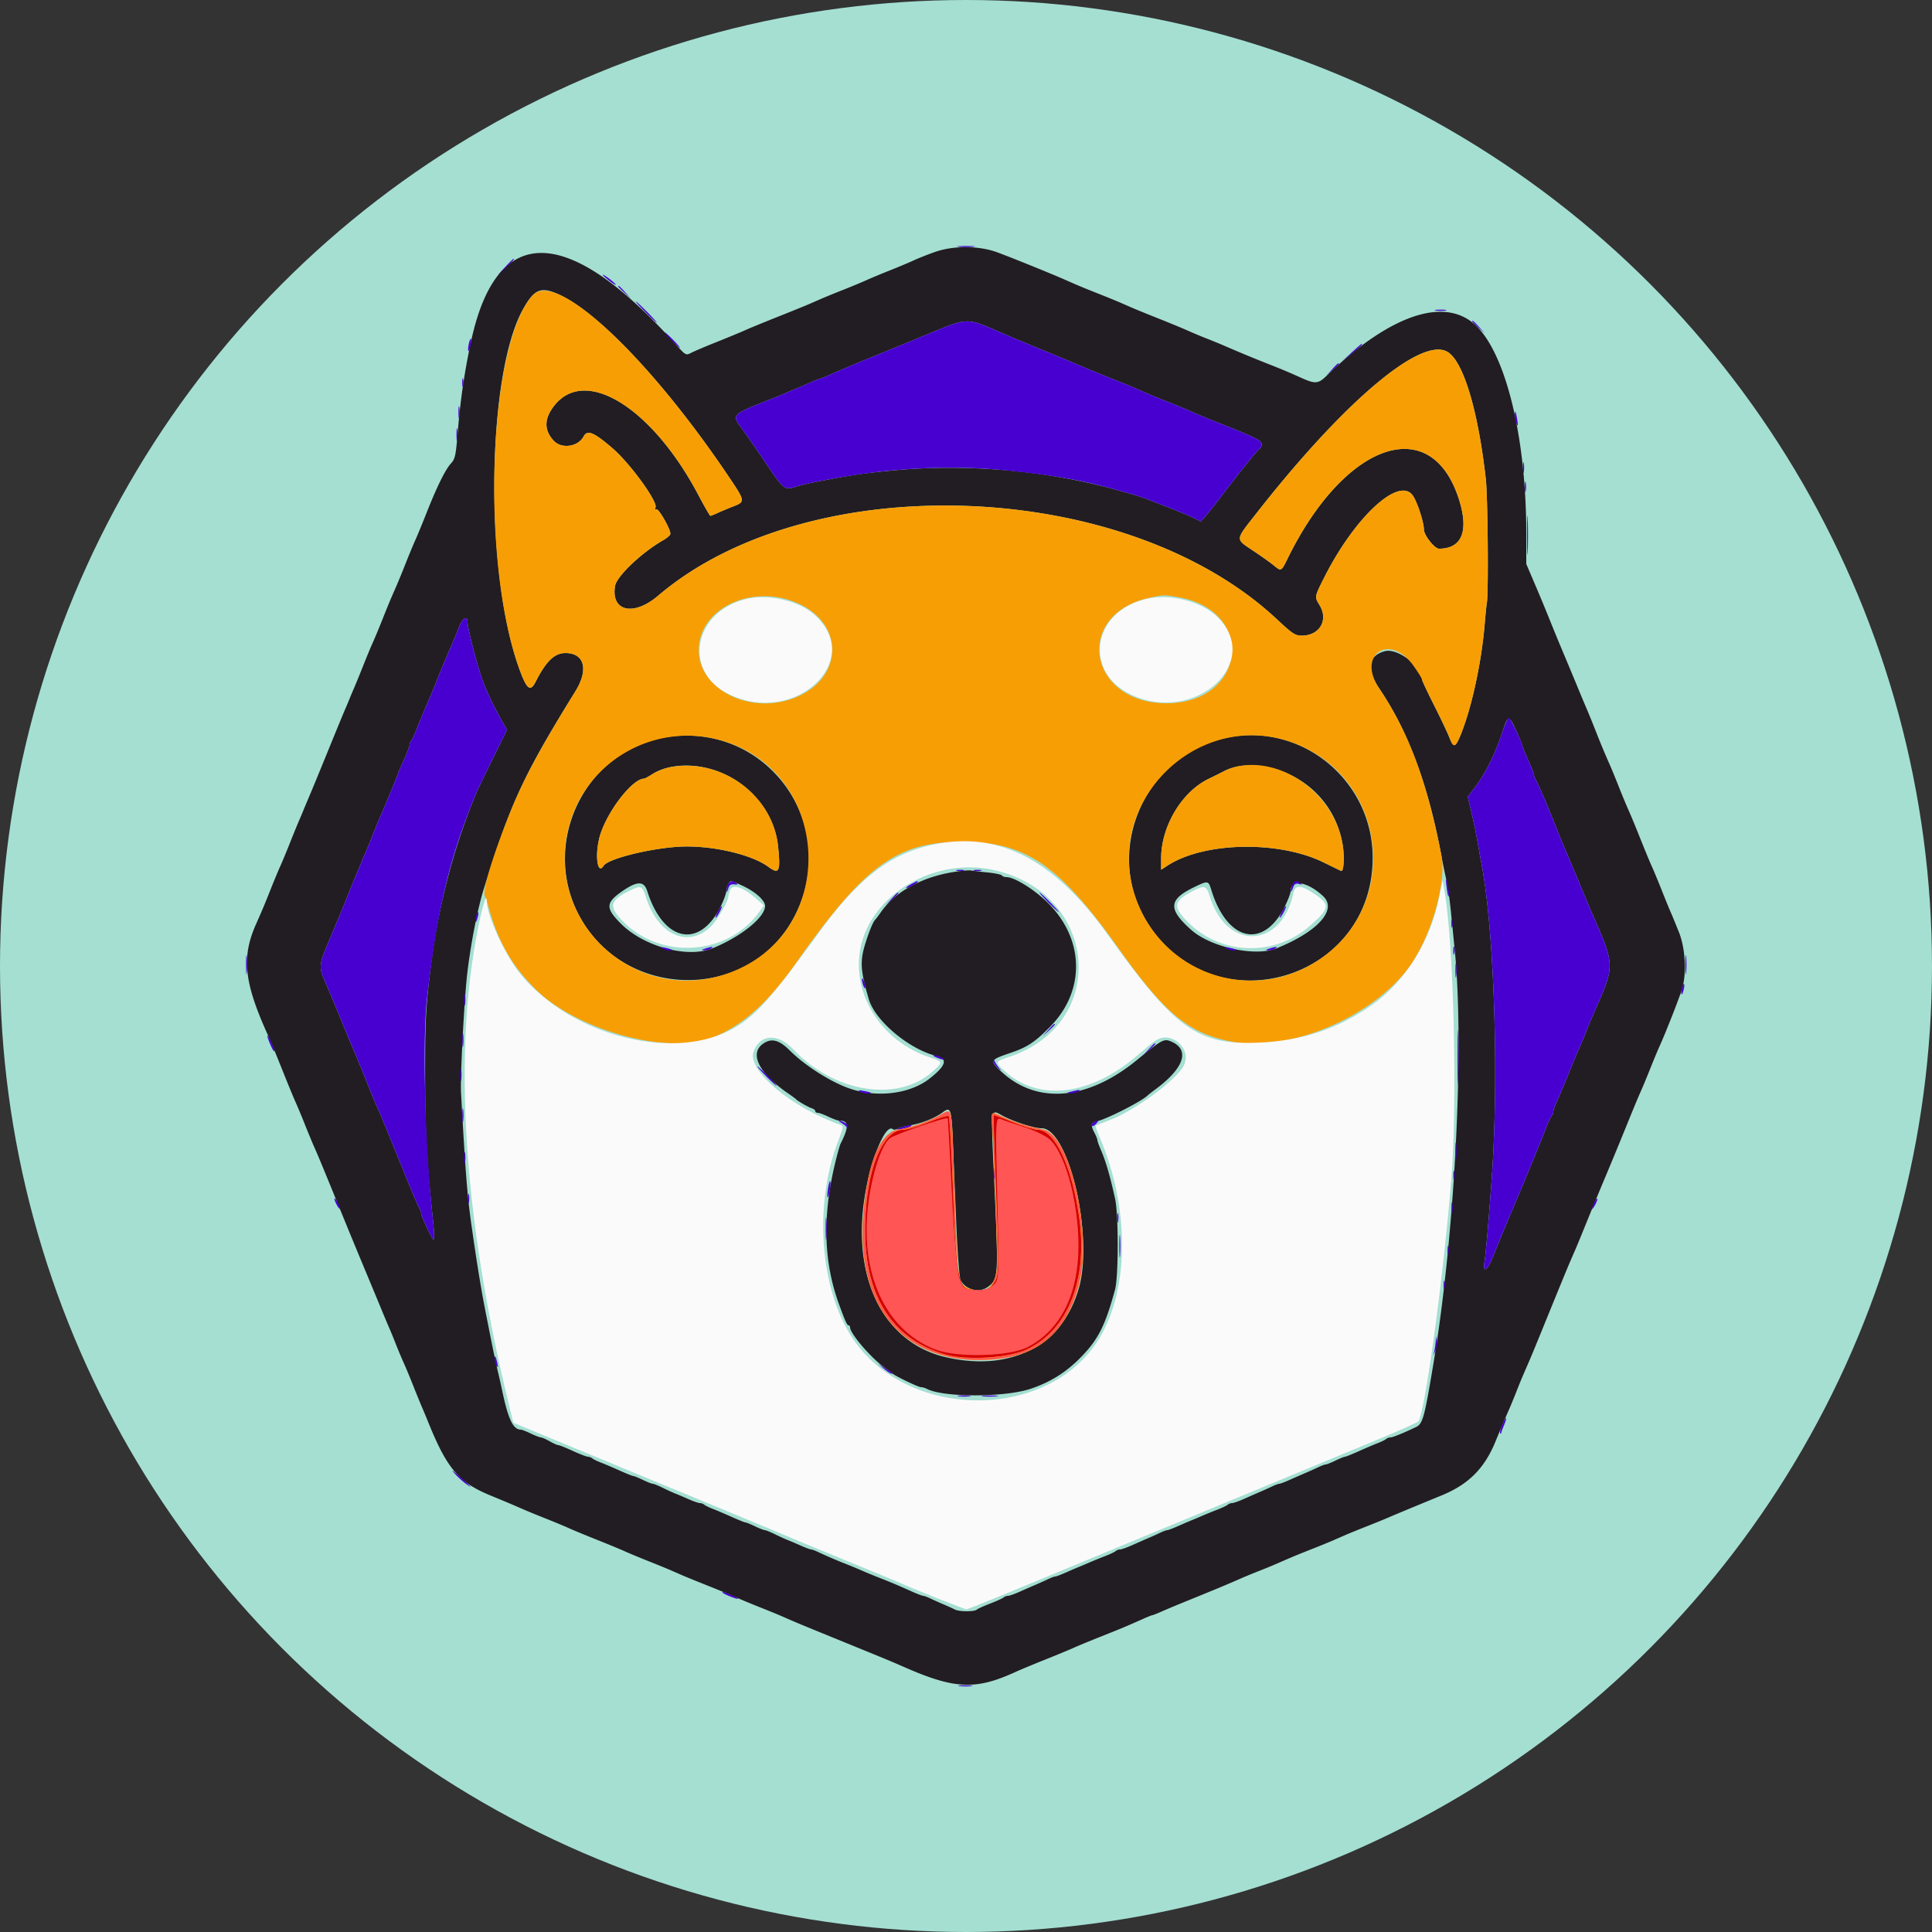 <svg xmlns="http://www.w3.org/2000/svg" width="377.953" height="377.953"><rect width="100%" height="100%" fill="#333333" stroke="none"/><circle cx="188.976" cy="188.976" r="188.976" style="fill:#a4dfd2;fill-opacity:1;stroke-width:1.137"/><path fill="#221d22" fill-rule="evenodd" d="M182.93 49.283c-1.352.474-3.223 1.213-4.158 1.645s-3.062 1.325-4.725 1.985-3.704 1.511-4.535 1.89c-.832.379-2.873 1.228-4.536 1.887s-3.576 1.44-4.252 1.734c-.675.296-1.78.778-2.456 1.072s-3.44 1.416-6.142 2.491-5.594 2.265-6.425 2.643c-.832.378-3.28 1.392-5.443 2.253-2.16.861-4.415 1.817-5.009 2.123-1.07.553-1.093.541-3.04-1.626-21.176-23.564-34.963-23.86-39.999-.86-1.305 5.96-2.14 11.625-2.67 18.1-.361 4.434-.52 5.179-1.281 5.999-1.106 1.193-2.748 4.496-4.742 9.538-.863 2.183-1.88 4.65-2.258 5.48-.378.832-1.227 2.873-1.886 4.536a190 190 0 0 1-1.734 4.252l-1.073 2.457c-.295.675-1.076 2.589-1.734 4.252-.66 1.663-1.508 3.704-1.887 4.535-.379.832-1.228 2.873-1.887 4.536a196 196 0 0 1-1.773 4.346 92 92 0 0 0-.876 2.079 99 99 0 0 1-.873 2.079c-.314.727-1.334 3.193-2.266 5.48-2.862 7.019-4.461 10.901-5.06 12.283-.313.728-.706 1.663-.871 2.08a92 92 0 0 1-.876 2.078c-.317.727-1.114 2.683-1.773 4.346-.66 1.663-1.508 3.704-1.887 4.536s-1.227 2.872-1.887 4.535c-1.14 2.88-1.51 3.759-2.856 6.805-2.855 6.459-2.307 11.413 2.41 21.776.413.91 1.634 3.866 2.711 6.569s2.268 5.594 2.647 6.425c.378.832 1.228 2.872 1.889 4.535.66 1.663 1.51 3.704 1.886 4.536.638 1.407 1.54 3.593 5.931 14.362.933 2.287 2.548 6.199 3.59 8.693 1.041 2.495 2.49 5.981 3.22 7.748.728 1.767 1.549 3.723 1.823 4.347.274.623.86 2.055 1.304 3.182a90 90 0 0 0 1.507 3.59c.386.848 1.242 2.903 1.901 4.566a196 196 0 0 0 1.773 4.347c.316.727.727 1.705.914 2.173 3.788 9.491 6.087 12.26 12.317 14.829 3.257 1.343 4.566 1.896 6.542 2.764.728.32 2.684 1.121 4.347 1.78 1.663.66 3.704 1.508 4.535 1.886.832.379 3.298 1.4 5.48 2.268 2.183.87 4.65 1.89 5.48 2.269.832.378 2.873 1.226 4.536 1.886a190 190 0 0 1 4.252 1.734l2.457 1.072c.675.295 3.014 1.246 5.197 2.113 2.182.867 4.648 1.887 5.48 2.266.831.378 2.872 1.226 4.535 1.886 1.663.658 3.62 1.459 4.347 1.78 3.126 1.373 2.687 1.19 16.252 6.722 2.39.975 4.9 2.012 5.575 2.306l2.456 1.066c9.517 4.126 13.597 4.275 21.25.78 1.045-.477 3.686-1.578 5.868-2.448 2.183-.868 4.65-1.888 5.48-2.266.832-.378 3.298-1.398 5.481-2.265 4.067-1.616 4.923-1.974 8.028-3.36.984-.44 1.88-.8 1.988-.8s.918-.32 1.799-.71 2.538-1.089 3.681-1.554c7.7-3.135 8.72-3.559 12.19-5.077.675-.296 2.163-.905 3.306-1.352a112 112 0 0 0 3.402-1.398c2.837-1.248 3.693-1.605 6.614-2.76a184 184 0 0 0 4.252-1.73c.675-.297 1.781-.779 2.457-1.074s2.589-1.075 4.252-1.731 3.533-1.42 4.157-1.693c1.118-.49 4.767-2.007 10.47-4.348 5.237-2.151 8.348-5.254 10.5-10.472a287 287 0 0 1 2.812-6.637 116 116 0 0 0 1.352-3.307 116 116 0 0 1 1.352-3.307c1.322-3.022 1.707-3.936 3.377-8.032 5.47-13.415 5.127-12.585 6.767-16.346.295-.676 1.222-2.93 2.061-5.008a853 853 0 0 1 3.829-9.26 939 939 0 0 0 4.21-10.205c1.048-2.598 2.215-5.404 2.594-6.236.378-.831 1.228-2.872 1.889-4.535.66-1.663 1.51-3.704 1.888-4.536 1.147-2.516 3.828-9.338 4.385-11.15.948-3.09.669-8.046-.635-11.243-.191-.468-.5-1.233-.686-1.701a99 99 0 0 0-.915-2.173 196 196 0 0 1-1.772-4.347c-.66-1.663-1.508-3.704-1.886-4.535-.38-.832-1.4-3.298-2.27-5.48-.868-2.183-1.889-4.65-2.268-5.48-.378-.832-1.226-2.873-1.886-4.536-.658-1.663-1.459-3.62-1.779-4.347a145 145 0 0 1-2.759-6.614 178 178 0 0 0-1.692-4.157 296 296 0 0 1-1.82-4.347 1164 1164 0 0 0-2.91-6.978 419 419 0 0 1-2.649-6.438 359 359 0 0 0-2.799-6.74l-1.736-4.067-.001-5.936c-.003-17.893-3.614-33.679-9.147-39.98-5.943-6.77-17.009-3.369-30.061 9.24-1.445 1.395-2.145 1.454-4.543.382-3.088-1.378-3.975-1.751-7.083-2.976-2.69-1.06-5.057-2.044-8.693-3.612-.623-.27-2.055-.852-3.182-1.295a90 90 0 0 1-3.59-1.507c-.848-.385-3.329-1.412-5.511-2.279s-4.522-1.818-5.197-2.113l-2.457-1.072a184 184 0 0 0-4.252-1.731c-2.742-1.084-4.233-1.706-6.425-2.682-2.684-1.194-11.39-4.712-13.548-5.474-3.522-1.246-8.427-1.25-11.964-.01m-73.617 8.31c7.983 3.597 21.203 17.766 33.204 35.587 3.3 4.9 3.31 4.963.917 5.896-1.04.405-2.425.984-3.08 1.288-.656.302-1.279.55-1.385.55s-1.16-1.829-2.34-4.064c-8.961-16.96-21.915-25.121-28.053-17.674-2.161 2.622-2.228 4.97-.199 7.092 1.529 1.599 4.707 1.128 5.768-.854.748-1.399 1.97-.91 5.675 2.271 3.4 2.92 8.865 10.428 8.426 11.573-.16.418-.101.556.167.39.41-.254 2.74 3.817 2.735 4.773-.002.253-.645.828-1.429 1.274-4.202 2.399-9.096 7.059-9.403 8.953-.81 4.982 3.633 5.973 8.437 1.884 29.777-25.343 91.537-22.99 121.04 4.61 3.052 2.855 3.582 3.205 4.858 3.205 3.508 0 5.28-3.028 3.49-5.963-1.004-1.646-1.011-1.601.982-5.538 5.934-11.722 14.527-19.67 17.234-15.94.87 1.195 2.195 5.226 2.195 6.673 0 1.108 2.09 3.76 2.963 3.76 4.489 0 5.877-3.461 3.885-9.69-5.447-17.034-22.359-11.146-33.532 11.674-1.212 2.475-1.229 2.484-2.672 1.29-.588-.486-2.387-1.766-3.998-2.846-3.587-2.404-3.616-1.972.5-7.232 17.061-21.8 32.097-34.58 37.368-31.76 3.133 1.677 6.073 11.327 7.603 24.957.387 3.443.546 22.232.205 24.19-.09.519-.274 2.305-.408 3.968-.602 7.452-2.489 16.276-4.627 21.638-1.112 2.788-1.47 2.906-2.296.756-.34-.884-1.686-3.725-2.992-6.315s-2.377-4.864-2.377-5.054c0-2.545-4.786-6.19-7.254-5.525-3.283.883-3.679 3.47-1.112 7.275 5.739 8.504 9.615 18.942 12.17 32.768.212 1.143.629 3.184.927 4.536.299 1.35.713 4.157.919 6.236s.547 5.48.756 7.559c1.914 19.068.034 55.806-4.142 80.882-1.792 10.769-2.102 11.893-3.45 12.537-2.469 1.18-4.526 2.014-4.97 2.014-.273 0-.657.143-.855.317s-.954.545-1.682.822c-.727.278-2.39.986-3.694 1.573-1.305.587-2.506 1.067-2.67 1.067-.163 0-1.001.34-1.862.756-.86.416-1.716.756-1.902.756s-.832.236-1.436.526c-.603.289-1.692.78-2.42 1.09-.727.31-2.129.924-3.114 1.363-.985.44-1.937.8-2.115.8s-.818.237-1.422.526c-.603.29-1.692.78-2.42 1.09-.727.31-2.129.925-3.114 1.364s-2.014.8-2.287.8c-.272 0-.656.145-.854.322-.197.176-1.124.616-2.06.976s-2.296.912-3.023 1.229c-.728.315-1.663.71-2.08.876-.415.166-1.561.658-2.547 1.095-.984.436-1.937.794-2.114.794-.179 0-.818.236-1.422.525-.603.29-1.692.78-2.42 1.09s-2.129.924-3.114 1.364-2.014.8-2.287.8c-.272 0-.657.145-.854.321-.198.177-1.125.616-2.06.976s-2.296.913-3.024 1.23c-.727.315-1.663.71-2.078.876-.416.166-1.562.658-2.548 1.095-.984.436-1.937.793-2.114.793-.179 0-.819.237-1.422.526s-1.693.78-2.42 1.09c-.728.31-2.13.924-3.115 1.364-.984.44-2.013.8-2.286.8-.272 0-.657.144-.854.32-.198.174-1.38.71-2.627 1.192-1.247.48-2.43 1.017-2.627 1.192-.48.427-3.452.408-4.276-.026-.36-.191-1.337-.635-2.168-.987a75 75 0 0 1-2.609-1.166c-.604-.289-1.243-.525-1.422-.525s-1.13-.36-2.115-.8c-3.03-1.352-3.983-1.757-6.138-2.602a125 125 0 0 1-3.401-1.39 99 99 0 0 0-3.969-1.645c-1.149-.439-3.647-1.519-4.876-2.109-.604-.289-1.244-.525-1.422-.525s-1.13-.357-2.115-.794a72 72 0 0 0-2.547-1.08c-.416-.157-1.495-.65-2.398-1.096-.904-.445-1.804-.81-2.003-.81-.198 0-1.064-.34-1.924-.755-.861-.416-1.7-.756-1.863-.756s-1.364-.48-2.669-1.068c-1.304-.587-2.967-1.294-3.694-1.572-.728-.278-1.485-.647-1.682-.822a1.5 1.5 0 0 0-.855-.318c-.273 0-1.302-.357-2.286-.793a72 72 0 0 0-2.548-1.08c-.415-.158-1.494-.651-2.398-1.097-.903-.445-1.803-.81-2.002-.81s-1.065-.34-1.925-.755c-.86-.416-1.698-.756-1.862-.756-.163 0-1.364-.48-2.67-1.068-1.303-.587-2.966-1.294-3.694-1.572s-1.484-.647-1.682-.822a1.47 1.47 0 0 0-.84-.318c-.265 0-1.596-.51-2.958-1.133-1.362-.624-2.636-1.134-2.833-1.134-.196 0-.963-.34-1.702-.756-.74-.416-1.52-.756-1.73-.756-.212 0-1.09-.34-1.95-.756s-1.745-.76-1.966-.764c-1.523-.033-2.451-1.99-3.668-7.74-.22-1.04-.562-2.57-.76-3.402-.45-1.886-.878-3.883-1.454-6.803-.247-1.247-.602-3.033-.789-3.968-1.007-5.018-1.859-10.188-3.002-18.236-.798-5.619-1.178-10.46-2.021-25.796-.173-3.142.652-18.68 1.255-23.622.706-5.795 2.02-12.452 3.21-16.252 5.312-16.964 7.681-22.076 17.916-38.639 2.623-4.244 1.766-7.483-1.975-7.462-2.15.01-3.793 1.617-5.882 5.755-1 1.983-1.79 1.204-3.35-3.307-6.607-19.106-6.081-57.178.965-69.733 2.212-3.942 3.474-4.462 6.985-2.88m84.655 6.671c4.84 2.098 4.521 1.964 9.372 3.958 5.014 2.063 5.8 2.391 8.881 3.703a262 262 0 0 0 5.292 2.158c1.663.655 3.619 1.453 4.346 1.773 2.874 1.262 3.7 1.608 6.614 2.762 1.663.66 3.704 1.508 4.536 1.886.831.379 3.298 1.398 5.48 2.266 7.564 3.005 8.315 3.383 8.315 4.192 0 .364-.154.717-.342.787-.342.126-3.664 4.244-7.595 9.414-1.143 1.504-2.504 3.213-3.023 3.797l-.945 1.062-1.323-.664c-1.177-.59-3.547-1.547-9.071-3.668-.936-.359-2.254-.8-2.93-.981-.675-.182-1.865-.511-2.645-.734-13.697-3.894-29.844-5.332-44.258-3.94-5.617.542-7.545.811-12.34 1.717-4.128.78-5.278 1.034-6.612 1.454-2.248.71-2.386.601-5.883-4.59-1.855-2.755-4.011-5.86-4.792-6.898-1.927-2.567-1.853-2.642 5.381-5.48a128 128 0 0 0 3.402-1.392 98 98 0 0 1 2.079-.877 107 107 0 0 0 2.547-1.096c.984-.436 1.88-.793 1.988-.793s.918-.319 1.799-.707c2.896-1.278 6.068-2.607 10.862-4.549 2.599-1.052 6.936-2.84 9.638-3.97 6-2.51 6.712-2.547 11.227-.59M91.465 121.695c0 1.11 1.605 7.451 2.728 10.777.8 2.366 2.329 5.625 4.098 8.739l.886 1.557-2.766 5.624c-1.521 3.093-2.91 5.964-3.083 6.38-4.485 10.685-7.537 22.198-9.015 34.015-1.025 8.19-1.162 10.754-1.152 21.586.01 10.89.357 17.304 1.518 28.053.232 2.148.33 3.998.219 4.11-.212.21-2.504-4.545-2.504-5.196 0-.206-.174-.669-.387-1.03-.213-.36-1.252-2.782-2.308-5.38-4.12-10.138-5.342-13.096-6.001-14.552-.377-.832-1.395-3.298-2.262-5.48s-1.808-4.48-2.09-5.103c-.28-.623-.961-2.24-1.511-3.59-1.827-4.491-3.653-8.863-4.378-10.485-1.118-2.499-1.027-3.19 1.059-8.035.312-.728.704-1.663.87-2.079.165-.415.56-1.35.876-2.078s1.113-2.684 1.77-4.347a190 190 0 0 1 1.77-4.346c.316-.728.71-1.663.875-2.08.166-.415.56-1.35.877-2.078s.943-2.258 1.39-3.401c.449-1.144 1.04-2.59 1.314-3.213 1.098-2.495 3.6-8.538 3.6-8.696 0-.091.51-1.281 1.134-2.643s1.134-2.693 1.134-2.957c0-.266.144-.644.32-.841.174-.198.715-1.38 1.198-2.627a108 108 0 0 1 1.728-4.157 152 152 0 0 0 2.042-4.914c1.171-2.956 1.403-3.508 2.928-6.992a86 86 0 0 0 1.418-3.496c.678-1.808 1.705-2.437 1.705-1.045m205.236 21.44c.62 1.365 1.126 2.623 1.126 2.797s.51 1.43 1.134 2.792 1.133 2.644 1.133 2.85.169.668.374 1.03c.521.918 2.066 4.521 3.846 8.97a324 324 0 0 0 2.57 6.237c.58 1.351 1.689 3.987 2.464 5.858s1.63 3.912 1.9 4.536c4.81 11.025 4.798 10.335.365 20.41-.274.623-.861 2.054-1.304 3.182a90 90 0 0 1-1.507 3.59c-.387.848-1.244 2.903-1.903 4.566-.66 1.663-1.611 3.921-2.113 5.019-.502 1.097-.912 2.211-.912 2.476 0 .263-.145.641-.321.839-.178.197-.785 1.55-1.351 3.004-1.2 3.083-4.321 10.656-6.037 14.646a576 576 0 0 0-4.087 9.894c-1.111 2.798-2.044 3.342-1.665.972.271-1.695.792-7.703 1.41-16.252 1.415-19.578.512-48.152-1.936-61.228-.175-.936-.512-2.806-.75-4.158-.442-2.514-.76-4.036-1.548-7.388l-.449-1.908 1.541-2.036c1.924-2.542 3.85-6.443 5.18-10.493 1.17-3.567 1.312-3.578 2.84-.205m-166.685 1.126c-15.167 2.539-23.933 19.832-17.189 33.91 8.403 17.539 33.692 18.216 42.576 1.14 9.344-17.96-5.452-38.387-25.387-35.05m108.462.426c-15.402 4.311-22.498 22.74-13.887 36.062 13.008 20.127 43.946 11.018 43.942-12.938-.004-15.767-15.032-27.329-30.055-23.124m-100.238 5.551c7.484 1.765 13.228 8.062 13.974 15.321.511 4.97.221 5.58-1.909 4.011-3.452-2.542-11.7-4.349-17.833-3.906-5.936.43-13.581 2.396-14.39 3.702-1.135 1.839-1.72-1.665-.88-5.262 1.11-4.743 6.391-11.789 8.837-11.789.117 0 .876-.42 1.687-.932 2.582-1.629 6.602-2.067 10.514-1.145m110.362 0c7.391 1.742 12.879 7.625 14.07 15.083.384 2.404.199 5.302-.324 5.056-.131-.061-1.683-.819-3.45-1.683-8.811-4.308-23.415-3.994-30.52.655l-1.228.804v-2.226c0-6.283 4.048-13.052 9.314-15.576a103 103 0 0 0 2.943-1.464c2.435-1.287 5.556-1.507 9.195-.649m-62.271 20.389c-6.126 1.02-11.242 3.87-13.98 7.784-.502.718-1.006 1.39-1.12 1.495-.398.361-1.127 2.093-1.893 4.503-1.143 3.595-1.04 5.407.627 11.076 1.234 4.193 7.818 9.737 13.145 11.066 2.359.59 2.005 1.875-1.221 4.422-3.972 3.136-10.673 3.883-16.157 1.8-3.708-1.408-8.405-4.45-11.241-7.282-1.95-1.945-3.393-2.394-4.893-1.518-3.198 1.868-1.353 5.851 4.607 9.947.727.5 1.408 1.003 1.512 1.117.333.366 2.434 1.57 3.118 1.786.363.115.661.36.661.544s.223.334.496.334 1.2.34 2.06.756c.86.415 1.796.756 2.078.756 1.937 0 2.014 1.152.308 4.535-.158.312-.635 2.013-1.061 3.78-2.509 10.397-2.267 19.332.745 27.59 1.226 3.36 1.589 4.158 1.892 4.158.157 0 .285.182.285.404 0 1.211 4.194 6.08 6.803 7.897.728.508 1.408 1.016 1.512 1.131.384.426 5.037 2.662 5.54 2.662.284 0 .813.152 1.174.337 3.296 1.696 15.226 1.68 20.31-.027 3.79-1.274 6.819-3.157 9.634-5.992 3.53-3.558 4.905-6.243 6.859-13.405.689-2.528.697-14.644.012-17.763-.97-4.413-1.836-7.398-2.768-9.54-.384-.88-.698-1.754-.698-1.94 0-.187-.254-.826-.565-1.422-.802-1.54-.71-1.98.47-2.257 2.027-.475 8.805-3.935 9.922-5.064.104-.105.864-.694 1.688-1.31 5.544-4.138 6.635-7.701 2.84-9.273-1.334-.553-1.798-.298-6.555 3.604-9.595 7.872-19.378 8.803-26.378 2.51-2.598-2.335-2.546-2.456 1.665-3.882 3.193-1.081 4.697-2.078 7.653-5.073 6.917-7.005 6.764-17.039-.37-24.198-2.585-2.596-6.572-5.084-8.144-5.084-.386 0-.79-.147-.901-.325-.111-.18-1.354-.442-2.763-.585-1.41-.144-2.902-.32-3.318-.393s-2.031.08-3.59.339m-41.074 2.65c2.461 1.126 4.412 2.869 4.412 3.941 0 2.24-4.738 6.057-10.317 8.308-4.906 1.98-13.457-.352-17.955-4.898-2.987-3.02-2.92-4.044.416-6.339 2.85-1.96 4.178-1.957 4.8.012 3.123 9.908 10.168 11.43 14.339 3.102.637-1.274 1.158-2.728 1.158-3.232 0-.755.592-1.825 1.01-1.825.056 0 1.017.42 2.137.931m91.724.87c3.1 10.006 10.151 11.607 14.333 3.256.637-1.274 1.158-2.644 1.158-3.047 0-2.43 3.268-1.936 6.37.963 2.82 2.634-1.03 6.938-9.128 10.207-4.171 1.684-12.872-.21-16.706-3.637-4.568-4.082-4.42-5.927.675-8.372 2.66-1.277 2.71-1.268 3.298.63M186.405 223.4c.145 3.414.45 10.677.676 16.142.228 5.465.59 10.326.809 10.804.864 1.897 3.552 2.656 5.254 1.482 2.111-1.454 2.178-2.206 1.515-17.071-.875-19.642-1.087-17.737 1.811-16.313 2.383 1.172 5.939 2.28 7.316 2.28 5.195 0 10.114 20.763 7.341 30.993-3.094 11.415-13.247 16.766-26.138 13.777-11.505-2.668-17.861-14.286-16.1-29.428.922-7.945 4.285-16.655 5.832-15.11.113.115.519.042.9-.16.382-.203 1.29-.459 2.017-.57 2.441-.37 5.207-1.44 6.773-2.615 1.574-1.183 1.716-.772 1.994 5.79" style="stroke-width:.945"/><path fill="#8124a3" fill-rule="evenodd" d="M187.56 48.275c.779.082 2.054.082 2.834 0 .78-.081.141-.148-1.418-.148s-2.196.067-1.417.148m-88.742 3.977-1.494 1.606 1.606-1.494c1.494-1.39 1.78-1.718 1.494-1.718-.061 0-.784.723-1.606 1.606m19.104 1.535c0 .094.625.647 1.387 1.229.764.582 1.27.865 1.123.629-.299-.484-2.51-2.12-2.51-1.858m3.024 2.268c0 .065.553.618 1.228 1.228l1.229 1.11-1.11-1.228c-1.035-1.145-1.347-1.402-1.347-1.11m5.291 4.984c1.13 1.144 2.138 2.08 2.242 2.08s-.735-.936-1.864-2.08c-1.129-1.143-2.138-2.078-2.242-2.078s.735.935 1.864 2.078m154.682-.295c.576.087 1.426.085 1.89-.005.465-.09-.005-.162-1.044-.159s-1.42.077-.846.164m-98.178 4.109c-2.702 1.131-7.04 2.918-9.638 3.97-4.794 1.942-7.966 3.27-10.862 4.549-.88.388-1.69.707-1.8.707-.108 0-1.003.357-1.987.793-.986.437-2.132.93-2.547 1.096a98 98 0 0 0-2.08.877c-.727.317-2.257.943-3.4 1.392-7.235 2.838-7.309 2.913-5.382 5.48.78 1.039 2.937 4.143 4.792 6.897 3.497 5.192 3.636 5.301 5.883 4.591 1.334-.42 2.484-.673 6.612-1.454 11.755-2.222 23.77-2.82 34.582-1.72 9.571.975 14.988 1.945 22.016 3.944.78.222 1.97.551 2.646.733.675.18 1.994.622 2.929.981 5.524 2.12 7.894 3.079 9.07 3.669l1.324.663.945-1.062c.52-.584 1.88-2.293 3.023-3.797 3.93-5.17 7.253-9.288 7.595-9.414.188-.07.342-.423.342-.787 0-.809-.751-1.187-8.315-4.192-2.182-.868-4.649-1.887-5.48-2.266-.832-.378-2.873-1.226-4.536-1.886-2.914-1.154-3.74-1.5-6.614-2.762-.727-.32-2.683-1.118-4.346-1.773a262 262 0 0 1-5.292-2.158c-3.08-1.312-3.867-1.64-8.881-3.703-4.85-1.994-4.532-1.86-9.372-3.958-4.515-1.957-5.228-1.92-11.227.59M288 62.858c0 .065.553.618 1.228 1.229l1.229 1.11-1.11-1.228c-1.035-1.146-1.347-1.403-1.347-1.11m-156.661 3.66c.811.832 1.56 1.512 1.664 1.512s-.475-.68-1.286-1.511c-.812-.832-1.561-1.512-1.665-1.512s.475.68 1.287 1.512m-39.638.803c-.315 1.575-.01 1.88.33.33.144-.652.183-1.267.086-1.362-.096-.096-.283.368-.416 1.032m172.667 1.683-1.88 1.729 1.984-1.6c1.78-1.435 2.21-1.86 1.88-1.86-.058 0-.95.78-1.984 1.73m-3.793 3.278-1.11 1.229 1.228-1.11c.676-.61 1.228-1.164 1.228-1.229 0-.292-.312-.035-1.346 1.11M90.419 74.835c0 .727.077 1.025.172.661s.095-.959 0-1.323-.172-.066-.172.662m-.736 5.858c.002 1.04.076 1.42.163.846.087-.576.085-1.426-.005-1.89-.09-.465-.161.005-.158 1.044m206.658.598c.016.503.18 1.254.37 1.67.238.527.272.297.112-.756-.267-1.755-.52-2.234-.482-.914m-207.03 3.748c0 1.144.07 1.611.157 1.04a8.4 8.4 0 0 0 0-2.079c-.087-.572-.158-.104-.158 1.04m208.62 6.425c0 .935.073 1.318.163.85a5.4 5.4 0 0 0 0-1.7c-.09-.469-.163-.086-.163.85m.378 3.78c0 .935.073 1.317.163.85a5.4 5.4 0 0 0 0-1.701c-.09-.468-.163-.085-.163.85m.429 9.449c0 3.43.056 4.833.127 3.118.07-1.715.07-4.521 0-6.236s-.127-.312-.127 3.118M89.76 122.74c-.37.988-1.01 2.56-1.418 3.496-1.525 3.484-1.757 4.036-2.928 6.992a152 152 0 0 1-2.042 4.914c-.466 1.04-1.243 2.91-1.728 4.157-.483 1.247-1.024 2.43-1.199 2.627s-.319.575-.319.84-.51 1.597-1.134 2.958-1.134 2.552-1.134 2.643c0 .158-2.502 6.201-3.6 8.696-.274.624-.865 2.07-1.313 3.213a125 125 0 0 1-1.391 3.401 92 92 0 0 0-.877 2.079 92 92 0 0 1-.876 2.079c-.316.727-1.113 2.683-1.77 4.346a190 190 0 0 1-1.77 4.347 92 92 0 0 0-.875 2.078c-.166.416-.558 1.351-.87 2.079-2.086 4.845-2.177 5.536-1.059 8.035.725 1.622 2.55 5.994 4.378 10.485.55 1.35 1.23 2.967 1.512 3.59.281.624 1.222 2.92 2.089 5.103s1.885 4.648 2.262 5.48c.66 1.456 1.88 4.414 6 14.551 1.057 2.599 2.096 5.02 2.31 5.381.212.361.386.824.386 1.03 0 .651 2.292 5.407 2.504 5.195.111-.111.013-1.96-.219-4.11-1.525-14.122-2.074-34.948-1.137-43.17 1.99-17.486 4.512-27.92 9.786-40.483.174-.416 1.562-3.287 3.083-6.38l2.766-5.624-.886-1.557c-1.77-3.114-3.298-6.373-4.098-8.739-1.123-3.326-2.728-9.667-2.728-10.777 0-1.392-1.027-.763-1.705 1.045m204.1 20.6c-1.33 4.05-3.255 7.95-5.179 10.493l-1.54 2.036.448 1.908c.787 3.352 1.106 4.874 1.549 7.388.237 1.352.574 3.222.749 4.158 2.448 13.076 3.351 41.65 1.936 61.228-.618 8.549-1.139 14.557-1.41 16.252-.379 2.37.554 1.826 1.665-.972a576 576 0 0 1 4.087-9.894c1.716-3.99 4.837-11.563 6.037-14.646.566-1.455 1.173-2.807 1.35-3.004s.322-.576.322-.84.41-1.378.912-2.475 1.452-3.356 2.113-5.02c.66-1.662 1.516-3.717 1.903-4.565a90 90 0 0 0 1.507-3.59c.443-1.128 1.03-2.56 1.304-3.183 4.433-10.074 4.445-9.384-.364-20.41a416 416 0 0 1-1.901-4.535 584 584 0 0 0-2.465-5.858 324 324 0 0 1-2.569-6.236c-1.78-4.45-3.325-8.053-3.846-8.972-.205-.36-.374-.824-.374-1.03 0-.205-.51-1.487-1.133-2.849-.624-1.361-1.134-2.618-1.134-2.792 0-.545-2.233-5.267-2.598-5.492-.19-.118-.807 1.187-1.369 2.9m-106.679 27c.364.094.96.094 1.323 0 .364-.096.066-.173-.661-.173s-1.026.077-.662.173m3.402 0c.363.094.959.094 1.323 0 .363-.096.066-.173-.662-.173-.727 0-1.025.077-.661.173m92.383 2.951c.12 1.04.28 1.961.358 2.048.265.298.065-2.049-.256-2.993-.217-.636-.25-.33-.102.945m-140.402-.491c-.25.25-.437.802-.416 1.228.031.653.08.627.31-.17.208-.716.496-.921 1.191-.85.72.076.796.016.351-.277-.735-.484-.891-.476-1.436.069m35.735.14c-1.412.767-1.326 1.086.095.351.623-.322 1.134-.667 1.134-.765 0-.244-.041-.23-1.229.415m74.565.137c-.216.401-.378.954-.361 1.228.016.273.202.023.414-.556.305-.837.551-1.007 1.198-.826.645.18.697.145.247-.17-.803-.56-1.054-.507-1.498.324m-78.462 2.765-1.11 1.228 1.228-1.11c.675-.61 1.228-1.163 1.228-1.229 0-.292-.312-.035-1.346 1.11m30.637.662c1.024 1.04 1.947 1.89 2.05 1.89.105 0-.648-.85-1.672-1.89-1.023-1.04-1.946-1.89-2.05-1.89s.65.85 1.672 1.89m-64.63 1.89c-.322.623-.501 1.134-.397 1.134s.453-.51.775-1.134c.323-.624.502-1.134.398-1.134s-.453.51-.776 1.134m110.363 0c-.323.623-.502 1.134-.398 1.134s.453-.51.776-1.134c.322-.624.501-1.134.397-1.134s-.453.51-.775 1.134m-157.56.58c-.13.34-.221.9-.203 1.246.017.347.182.129.365-.485.356-1.192.23-1.783-.162-.76m190.718 1.686c0 .728.078 1.026.173.662a3.1 3.1 0 0 0 0-1.323c-.095-.364-.173-.066-.173.661m.378 5.292c0 .727.078 1.025.173.661a3.1 3.1 0 0 0 0-1.323c-.095-.363-.173-.066-.173.662m-154.67-.395c.312.21.893.386 1.291.39.967.007.666-.21-.724-.52-.828-.186-.981-.15-.567.13m8.315.017c-.779.25-.812.308-.19.334.417.018 1.012-.133 1.324-.334.662-.428.202-.428-1.134 0M240 185.558c.312.21.893.386 1.292.39.966.007.665-.21-.725-.52-.828-.186-.98-.15-.567.13m8.315.017c-.779.25-.812.308-.189.334.416.018 1.011-.133 1.323-.334.662-.428.202-.428-1.134 0m-200.186 3.212c.002 1.663.068 2.296.148 1.407s.08-2.248-.002-3.023c-.081-.774-.147-.047-.146 1.616m281.575 0c.002 1.663.068 2.296.148 1.407s.079-2.248-.002-3.023c-.082-.774-.147-.047-.146 1.616m-44.989 1.134c.002 1.247.073 1.712.157 1.033.084-.68.083-1.7-.004-2.268-.086-.568-.155-.012-.153 1.235m-116.095 1.701c0 .312.146.907.325 1.323.205.476.325.546.325.189 0-.312-.147-.907-.325-1.323-.205-.476-.325-.546-.325-.189m160.415 1.728c-.14.554-.18 1.08-.092 1.17.09.088.276-.292.415-.847.14-.553.18-1.08.092-1.168-.09-.09-.276.29-.415.845m-238.219 2.24c.003 1.04.077 1.42.164.846.086-.575.085-1.426-.005-1.89s-.162.005-.159 1.045m194.323 11.338c0 4.781.054 6.685.12 4.23.066-2.453.065-6.365-.001-8.693-.066-2.326-.12-.318-.12 4.463m-80.122-5.386-1.11 1.229 1.228-1.11c.675-.611 1.228-1.164 1.228-1.229 0-.292-.312-.035-1.346 1.11m-114.568 1.985c.002 1.247.073 1.712.157 1.032s.082-1.7-.004-2.267c-.086-.568-.155-.013-.153 1.235m-37.717.452c.567 1.356.938 1.968.938 1.547 0-.408-1.148-2.944-1.333-2.944-.104 0 .074.629.395 1.397m171.938 1.343-1.11 1.228 1.228-1.11c.676-.61 1.229-1.163 1.229-1.228 0-.292-.312-.035-1.347 1.11m-42.118 1.166c0 .097.55.368 1.22.603.67.233 1.054.269.85.079-.43-.403-2.07-.943-2.07-.682m11.747 1.043c-.017.332.352.927.82 1.323.843.714.845.713.238-.036-.336-.416-.706-1.011-.82-1.323-.177-.48-.214-.476-.238.036M90.06 210.331c.003 1.04.077 1.42.164.845s.085-1.425-.005-1.89-.161.006-.159 1.045m59.798.189c1.024 1.04 1.947 1.89 2.05 1.89.105 0-.648-.85-1.672-1.89-1.023-1.04-1.946-1.89-2.05-1.89s.649.85 1.672 1.89m18.331 3.018c.312.205.978.375 1.48.378 1.214.008.906-.207-.724-.507-.93-.17-1.155-.132-.756.129m41.386.006c-1.046.266-1.061.292-.19.328.52.02 1.2-.127 1.513-.328.643-.416.31-.416-1.323 0m-119.127 4.724c.002 1.247.073 1.712.157 1.033.084-.68.082-1.7-.004-2.268s-.155-.012-.153 1.235m74.15 1.397c.416.235.881.613 1.034.839.191.282.28.267.284-.05.003-.252-.324-.634-.726-.85-.994-.532-1.54-.477-.592.06m49.371-.11c-.285.18-.455.482-.378.67s.439.039.803-.334c.693-.71.459-.897-.425-.337m-37.012.79c-.686.162-1.354.4-1.484.531-.364.364 2.305-.204 2.713-.577.197-.18.282-.311.189-.29-.094.021-.732.173-1.418.335m107.768 4.918c0 1.56.067 2.197.148 1.418.083-.78.083-2.056 0-2.835-.08-.78-.148-.142-.148 1.417m-193.909 1.323c.003 1.04.077 1.42.164.846.087-.576.085-1.426-.005-1.89-.09-.465-.161.005-.159 1.044m103.56 3.024c.002 1.04.076 1.42.163.845s.085-1.425-.005-1.89-.162.006-.159 1.045m89.94.378c.005.831.082 1.127.173.656.09-.47.087-1.15-.008-1.511s-.17.023-.165.855m-122.325 2.494c-.139.867-.178 1.649-.088 1.739s.282-.539.428-1.399c.145-.86.185-1.642.088-1.738-.097-.098-.29.532-.428 1.398m-70.43 2.04c.004.832.081 1.128.172.657s.087-1.15-.008-1.511c-.094-.361-.169.023-.164.855m-26.148 0c0 .208.244.803.54 1.323s.541.774.541.566c0-.207-.244-.803-.54-1.322-.297-.52-.54-.775-.54-.567m246.46.772c-.634 1.39-.513 1.686.171.423.32-.59.512-1.144.425-1.23-.086-.087-.355.277-.597.807m-27.922 1.117c.003 1.04.077 1.42.164.846.087-.575.085-1.426-.005-1.89-.09-.465-.162.005-.16 1.044m-122.427 3.969c0 1.975.064 2.783.141 1.795.078-.987.078-2.603 0-3.59-.077-.988-.141-.18-.141 1.795m57.03-2.079c.004.832.081 1.127.172.657s.087-1.15-.008-1.512c-.095-.36-.17.024-.165.855m.419 5.48c0 1.975.064 2.783.142 1.796.077-.988.077-2.603 0-3.59-.078-.988-.142-.18-.142 1.795m64.211.944c.004.832.082 1.128.172.657s.087-1.15-.008-1.512c-.094-.36-.169.024-.164.855m-.764 6.615c0 .727.078 1.025.173.661s.095-.96 0-1.323c-.095-.364-.173-.066-.173.662m-1.548 10.96c-.033.52-.15 1.37-.256 1.89l-.195.945.406-.93c.223-.512.339-1.362.256-1.89l-.149-.96zM96.76 265.921c.003.399.179.98.39 1.292.28.413.315.26.13-.567-.31-1.39-.527-1.692-.52-.725m76.152 1.825c.624.536 1.29.976 1.48.977.41.002.406-.002-1.29-1.097l-1.324-.854zm14.646 5.407a8.4 8.4 0 0 0 2.079 0c.571-.087.103-.158-1.04-.158s-1.61.071-1.04.158m4.717.002c.67.083 1.861.085 2.645.003.785-.082.236-.15-1.22-.152s-2.096.065-1.425.15m101.583 5.642c-.317.76-.49 1.468-.383 1.575s.194.101.194-.011c0-.114.257-.822.572-1.575s.487-1.37.383-1.37-.449.622-.766 1.381m-204.85 9.531c.623.689 1.644 1.605 2.267 2.034 1.34.925 1.038.599-1.511-1.631-1.397-1.222-1.594-1.327-.756-.403m52.397 23.281c.318.318 2.973 1.35 2.973 1.157 0-.104-.616-.447-1.37-.762-1.394-.582-1.92-.712-1.603-.395m46.35 18.24c.679.083 1.7.081 2.267-.005.568-.086.012-.155-1.235-.153s-1.712.073-1.033.157" style="fill:#4800d0;fill-opacity:1;stroke-width:.945"/><path fill="#f89e05" fill-rule="evenodd" d="M104.247 57.732c-8.616 9.276-10.281 51.088-2.886 72.473 1.065 3.078 1.745 4.346 2.333 4.346.271 0 .73-.468 1.018-1.04 2.089-4.137 3.731-5.743 5.882-5.754 3.741-.021 4.598 3.218 1.975 7.462-7.098 11.488-10.38 17.626-13.08 24.472-3.284 8.326-5.156 14.622-4.644 15.615.179.347.535 1.396.791 2.332 1.809 6.6 4.565 11.38 9.186 15.93 8.14 8.012 25.705 12.826 34.454 9.443 5.838-2.259 10.9-6.76 16.42-14.602 13.701-19.464 19.92-23.895 33.28-23.711 11.85.162 18.418 4.749 29.859 20.853 9.045 12.732 13.75 16.62 22.03 18.199 11.097 2.116 27.05-4.457 34.547-14.238 4.334-5.653 7.631-16.725 6.582-22.103-2.839-14.55-6.442-24.231-12.187-32.744-4.453-6.6 2.049-10.95 6.675-4.466.93 1.303 1.691 2.525 1.691 2.716 0 .19 1.07 2.465 2.377 5.054s2.653 5.431 2.992 6.314c.827 2.151 1.184 2.033 2.296-.755 2.138-5.362 4.025-14.186 4.627-21.638.134-1.663.319-3.45.408-3.969.341-1.957.182-20.746-.205-24.189-1.53-13.63-4.47-23.28-7.603-24.957-5.27-2.82-20.307 9.96-37.368 31.76-4.116 5.26-4.087 4.828-.5 7.232 1.61 1.08 3.41 2.36 3.998 2.846 1.443 1.194 1.46 1.185 2.672-1.29 11.173-22.82 28.085-28.709 33.532-11.674 1.992 6.228.604 9.69-3.885 9.69-.873 0-2.963-2.652-2.963-3.76 0-1.447-1.325-5.478-2.195-6.674-2.707-3.728-11.3 4.22-17.234 15.941-1.993 3.937-1.986 3.892-.981 5.538 1.788 2.935.017 5.962-3.49 5.962-1.277 0-1.807-.35-4.858-3.204-29.504-27.6-91.264-29.953-121.04-4.61-4.805 4.089-9.247 3.098-8.438-1.884.307-1.894 5.201-6.554 9.403-8.953.784-.446 1.427-1.021 1.429-1.274.006-.956-2.326-5.027-2.735-4.774-.268.167-.328.029-.167-.389.44-1.145-5.027-8.652-8.426-11.573-3.705-3.181-4.927-3.67-5.675-2.271-1.061 1.982-4.24 2.452-5.768.854-2.029-2.122-1.962-4.47.2-7.092 6.137-7.447 19.09.714 28.052 17.674 1.18 2.235 2.233 4.063 2.34 4.063s.729-.247 1.385-.55c.655-.303 2.04-.882 3.08-1.287 2.393-.933 2.383-.995-.917-5.896-16.179-24.024-33.756-40.306-38.27-35.448m50.685 59.836c10.614 3.73 10.463 15.64-.243 19.216-8.576 2.864-18-2.164-17.997-9.603.002-7.725 9.448-12.704 18.24-9.613m75.589-.731c15.31 2.627 13.276 20.738-2.33 20.738-15.391 0-18.218-17.363-3.357-20.621 2.794-.614 2.799-.614 5.687-.117m-90.324 27.773c22.512 5.542 24.38 37.473 2.67 45.632-18.877 7.095-37.47-10.822-31.132-30 3.879-11.736 16.384-18.604 28.462-15.632m112.17.492c18.882 6.414 22.145 31.84 5.49 42.77-13.27 8.709-30.867 2.444-35.852-12.765-5.997-18.297 12.12-36.202 30.363-30.005m-121.341 5.001c-1.004.193-2.488.768-3.3 1.28s-1.57.932-1.687.932c-2.446 0-7.727 7.046-8.837 11.79-.84 3.596-.255 7.1.88 5.261.809-1.306 8.454-3.273 14.39-3.702 6.133-.443 14.38 1.364 17.833 3.906 2.13 1.569 2.42.96 1.909-4.01-1.03-10.018-11.126-17.384-21.188-15.457m110.648-.078c-.637.152-1.658.54-2.267.862a103 103 0 0 1-2.943 1.464c-5.266 2.524-9.314 9.293-9.314 15.576v2.226l1.228-.804c7.105-4.65 21.709-4.963 30.52-.654 1.767.863 3.319 1.62 3.45 1.682.523.246.708-2.652.324-5.056-1.59-9.958-11.905-17.472-20.998-15.296m-57.8 68.109c-2.224 1.249-5.737 2.468-8.126 2.821-3.522.52-5.939 6.208-6.84 16.105-1.632 17.865 7.086 29.019 22.681 29.019 10.487 0 16.614-4.504 19.381-14.245 2.896-10.196-1.59-30.086-6.973-30.912-2.129-.327-6.116-1.586-7.892-2.492-2.178-1.11-2.289-1.023-2.048 1.633.229 2.512.946 21.426 1.01 26.625.058 4.697-2.017 6.78-5.37 5.391-2.373-.982-2.337-.73-3.027-21.339-.5-14.96-.291-14.012-2.796-12.606" style="stroke-width:.945"/><path fill="#fbfafa" fill-rule="evenodd" d="M146.268 117.116c-10.657 2.35-12.887 14.322-3.497 18.777 12.933 6.137 26.56-6.852 16.477-15.706-2.99-2.625-8.785-3.996-12.98-3.07m78.236-.007c-10.78 2.313-12.779 14.319-3.136 18.828 12.359 5.779 25.753-6.285 16.856-15.182-3.03-3.03-9.087-4.64-13.72-3.646m-43.353 48.445c-7.725 1.997-13.615 6.767-21.093 17.084-8.928 12.316-11.952 15.748-16.088 18.261-11.512 6.993-31.959 2.003-42.081-10.27-2.984-3.618-6.615-11.408-6.656-14.283-.025-1.684-.76.508-1.662 4.953-5.01 24.691-2.939 57.046 5.98 93.459l.876 3.58 5.63 2.327 16.589 6.866c6.028 2.495 15.382 6.363 20.787 8.594s10.507 4.357 11.339 4.723c.831.367 5.763 2.407 10.96 4.533s10.13 4.17 10.96 4.544c2.509 1.124 12.046 4.908 12.375 4.908.168 0 3.746-1.426 7.95-3.168s15.128-6.27 24.274-10.058c9.147-3.79 22.158-9.182 28.914-11.984 6.756-2.803 15.6-6.47 19.653-8.148 4.054-1.679 7.484-3.223 7.622-3.432 1.331-2.008 4.854-27.906 6.434-47.304 1.206-14.8.498-45.73-1.285-56.126l-.42-2.457-.639 3.213c-1.756 8.832-6.599 16.62-13.224 21.262-6.633 4.65-13.642 6.976-22.11 7.337-11.944.51-16.306-2.607-29.48-21.068-10.922-15.304-22.215-20.806-35.605-17.346m12.814 4.553c20.834 4.236 23.268 30.058 3.456 36.652-2.835.943-2.85.995-.836 2.814 6.677 6.033 16.792 4.786 26.03-3.207 1.35-1.17 2.876-2.415 3.39-2.767 3.115-2.133 7.28 1.571 5.543 4.928-1.423 2.753-9.5 8.687-14.358 10.55-1.486.57-2.768 1.083-2.847 1.14-.08.058.24 1.003.714 2.101 6.15 14.267 5.895 30.897-.62 40.465-10.436 15.323-37.179 14.768-47.654-.989-6.438-9.683-7.616-26.21-2.76-38.716.969-2.493 1.015-2.804.45-3.002-9.595-3.37-18.277-10.628-17.074-14.274 1.157-3.506 4.743-3.77 7.75-.57 8.038 8.549 20.505 10.528 27.353 4.34 1.981-1.79 1.965-1.885-.423-2.66-11.462-3.713-17.262-15.891-12.257-25.732 4.187-8.236 14.605-13.013 24.143-11.073m-51.117 3.987c-.198.52-.36 1.11-.36 1.312 0 .79-2.033 4.377-3.158 5.57-4.441 4.71-10.582 2.107-12.981-5.505-.705-2.234-.975-2.333-3.246-1.194-3.764 1.89-4.05 2.958-1.52 5.665 7.423 7.934 20.777 7.124 27.016-1.638l.835-1.173-1.554-1.38c-2.453-2.177-4.57-2.874-5.032-1.657m90.538.201c-3.69 1.91-3.956 2.957-1.44 5.647 6.491 6.94 17.23 7.429 24.393 1.11 3.929-3.466 3.962-4.157.312-6.497-2.29-1.467-3.288-1.425-3.622.152-2.284 10.825-12.977 11.366-16.3.824-.728-2.31-1.043-2.427-3.343-1.236" style="stroke-width:.945"/><path d="M185.003 264.988c-11.664-3.308-17-13.405-15.513-29.359.82-8.793 3.698-14.578 7.274-14.617.73-.008 2.946-.68 4.924-1.493s3.731-1.344 3.896-1.18c.164.165.517 6.075.784 13.134.768 20.254.947 21 5.057 21 1.544 0 2.314-.39 3.078-1.556.93-1.42.965-2.894.394-17.083-.343-8.54-.577-15.588-.52-15.66.058-.074 1.724.532 3.702 1.345 1.978.814 4.18 1.486 4.895 1.493 3.339.037 6.65 6.952 8.11 16.94 1.794 12.269-2.1 22.216-10.192 26.036-3.518 1.661-11.736 2.178-15.89 1" style="fill:#d40000;fill-opacity:1;stroke-width:.605"/><path d="M182.842 263.95c-9.72-3.857-14.62-14.64-12.94-28.473.719-5.905 2.477-11.354 4.12-12.765.885-.76 11.1-4.281 11.38-3.923.052.067.397 6.55.767 14.407.373 7.929 1.012 15.328 1.437 16.63.694 2.124.984 2.362 3.093 2.535 1.6.132 2.712-.151 3.56-.907 1.204-1.07 1.225-1.502.846-17.038-.368-15.047-.33-15.915.672-15.496.583.244 2.684.965 4.668 1.601 1.983.637 4.132 1.623 4.774 2.192 3.325 2.948 6.111 14.02 5.719 22.724-.388 8.601-3.851 14.945-9.867 18.076-3.644 1.896-13.931 2.143-18.229.437" style="fill:#d40000;fill-opacity:1;stroke-width:.605"/><path d="M182.842 263.95c-9.756-3.87-14.771-15.016-12.942-28.761.77-5.787 2.528-11.107 4.122-12.477.886-.76 11.097-4.28 11.383-3.923.053.067.416 6.604.806 14.528.39 7.923 1.036 15.407 1.435 16.63.65 1.99.969 2.243 3.053 2.414 1.601.132 2.711-.151 3.56-.907 1.203-1.07 1.224-1.498.835-17.042-.379-15.113-.344-15.92.672-15.496.59.246 2.7.97 4.69 1.609 1.99.638 4.213 1.72 4.94 2.403 3.317 3.116 5.937 13.755 5.542 22.51-.388 8.6-3.851 14.944-9.867 18.075-3.644 1.896-13.931 2.143-18.229.437" style="fill:#f55;fill-opacity:1;stroke-width:.605"/><path d="M189.693 265.986c-8.394-.553-14.664-4.467-18.081-11.285-2.453-4.896-3.334-11.126-2.593-18.34.74-7.205 2.246-11.974 4.462-14.133.792-.772 1.366-1.043 2.852-1.343 2.81-.57 5.819-1.691 8.095-3.02.94-.548 1.187-.55 1.403-.011.376.94.442 2.028.829 13.672.254 7.66.428 12.035.542 13.692.09 1.304.086 1.96-.007 1.16-.225-1.936-.442-5.96-.769-14.31-.341-8.71-.641-13.554-.852-13.765-.159-.158-1.916.381-4.134 1.27-1.996.799-3.517 1.234-5.122 1.466-1.68.243-3.06 1.567-4.32 4.144-2.65 5.425-3.564 15.806-2.042 23.233 1.406 6.867 5.02 11.946 10.554 14.836.51.267 1.403.675 1.983.908 2.859 1.147 4.684 1.47 8.344 1.472 4.51.003 8.076-.621 10.492-1.835 4.644-2.334 7.935-6.835 9.39-12.84.57-2.35.795-4.399.8-7.248.002-2.326-.074-3.391-.42-5.82-.843-5.933-2.52-11.241-4.49-14.215-1.093-1.65-2.287-2.544-3.604-2.703-1.15-.138-2.8-.645-5.051-1.55-1.368-.55-3.104-1.193-3.433-1.271l-.221-.053.051 1.57a2741 2741 0 0 0 .547 15.092c.48 12.156.45 14.38-.206 15.743-.182.38-.754 1.13-.814 1.07-.022-.021.05-.157.16-.301.308-.404.662-1.25.832-1.984.228-.992.258-2.983.113-7.589-.31-9.795-.716-19.624-.9-21.698-.1-1.147-.092-1.74.027-1.973.159-.307.513-.242 1.687.309 2.297 1.077 5.418 2.099 7.8 2.553 1.008.192 1.577.492 2.302 1.211 2.799 2.783 5.174 10.442 5.823 18.78.107 1.377.107 4.979 0 6.233-.302 3.539-1.108 6.427-2.634 9.438-1.766 3.483-4.152 5.897-7.383 7.468-2.66 1.293-5.581 1.91-9.473 2-.831.02-1.974.005-2.539-.033z" style="fill:#f55;fill-opacity:1;stroke-width:.077"/></svg>